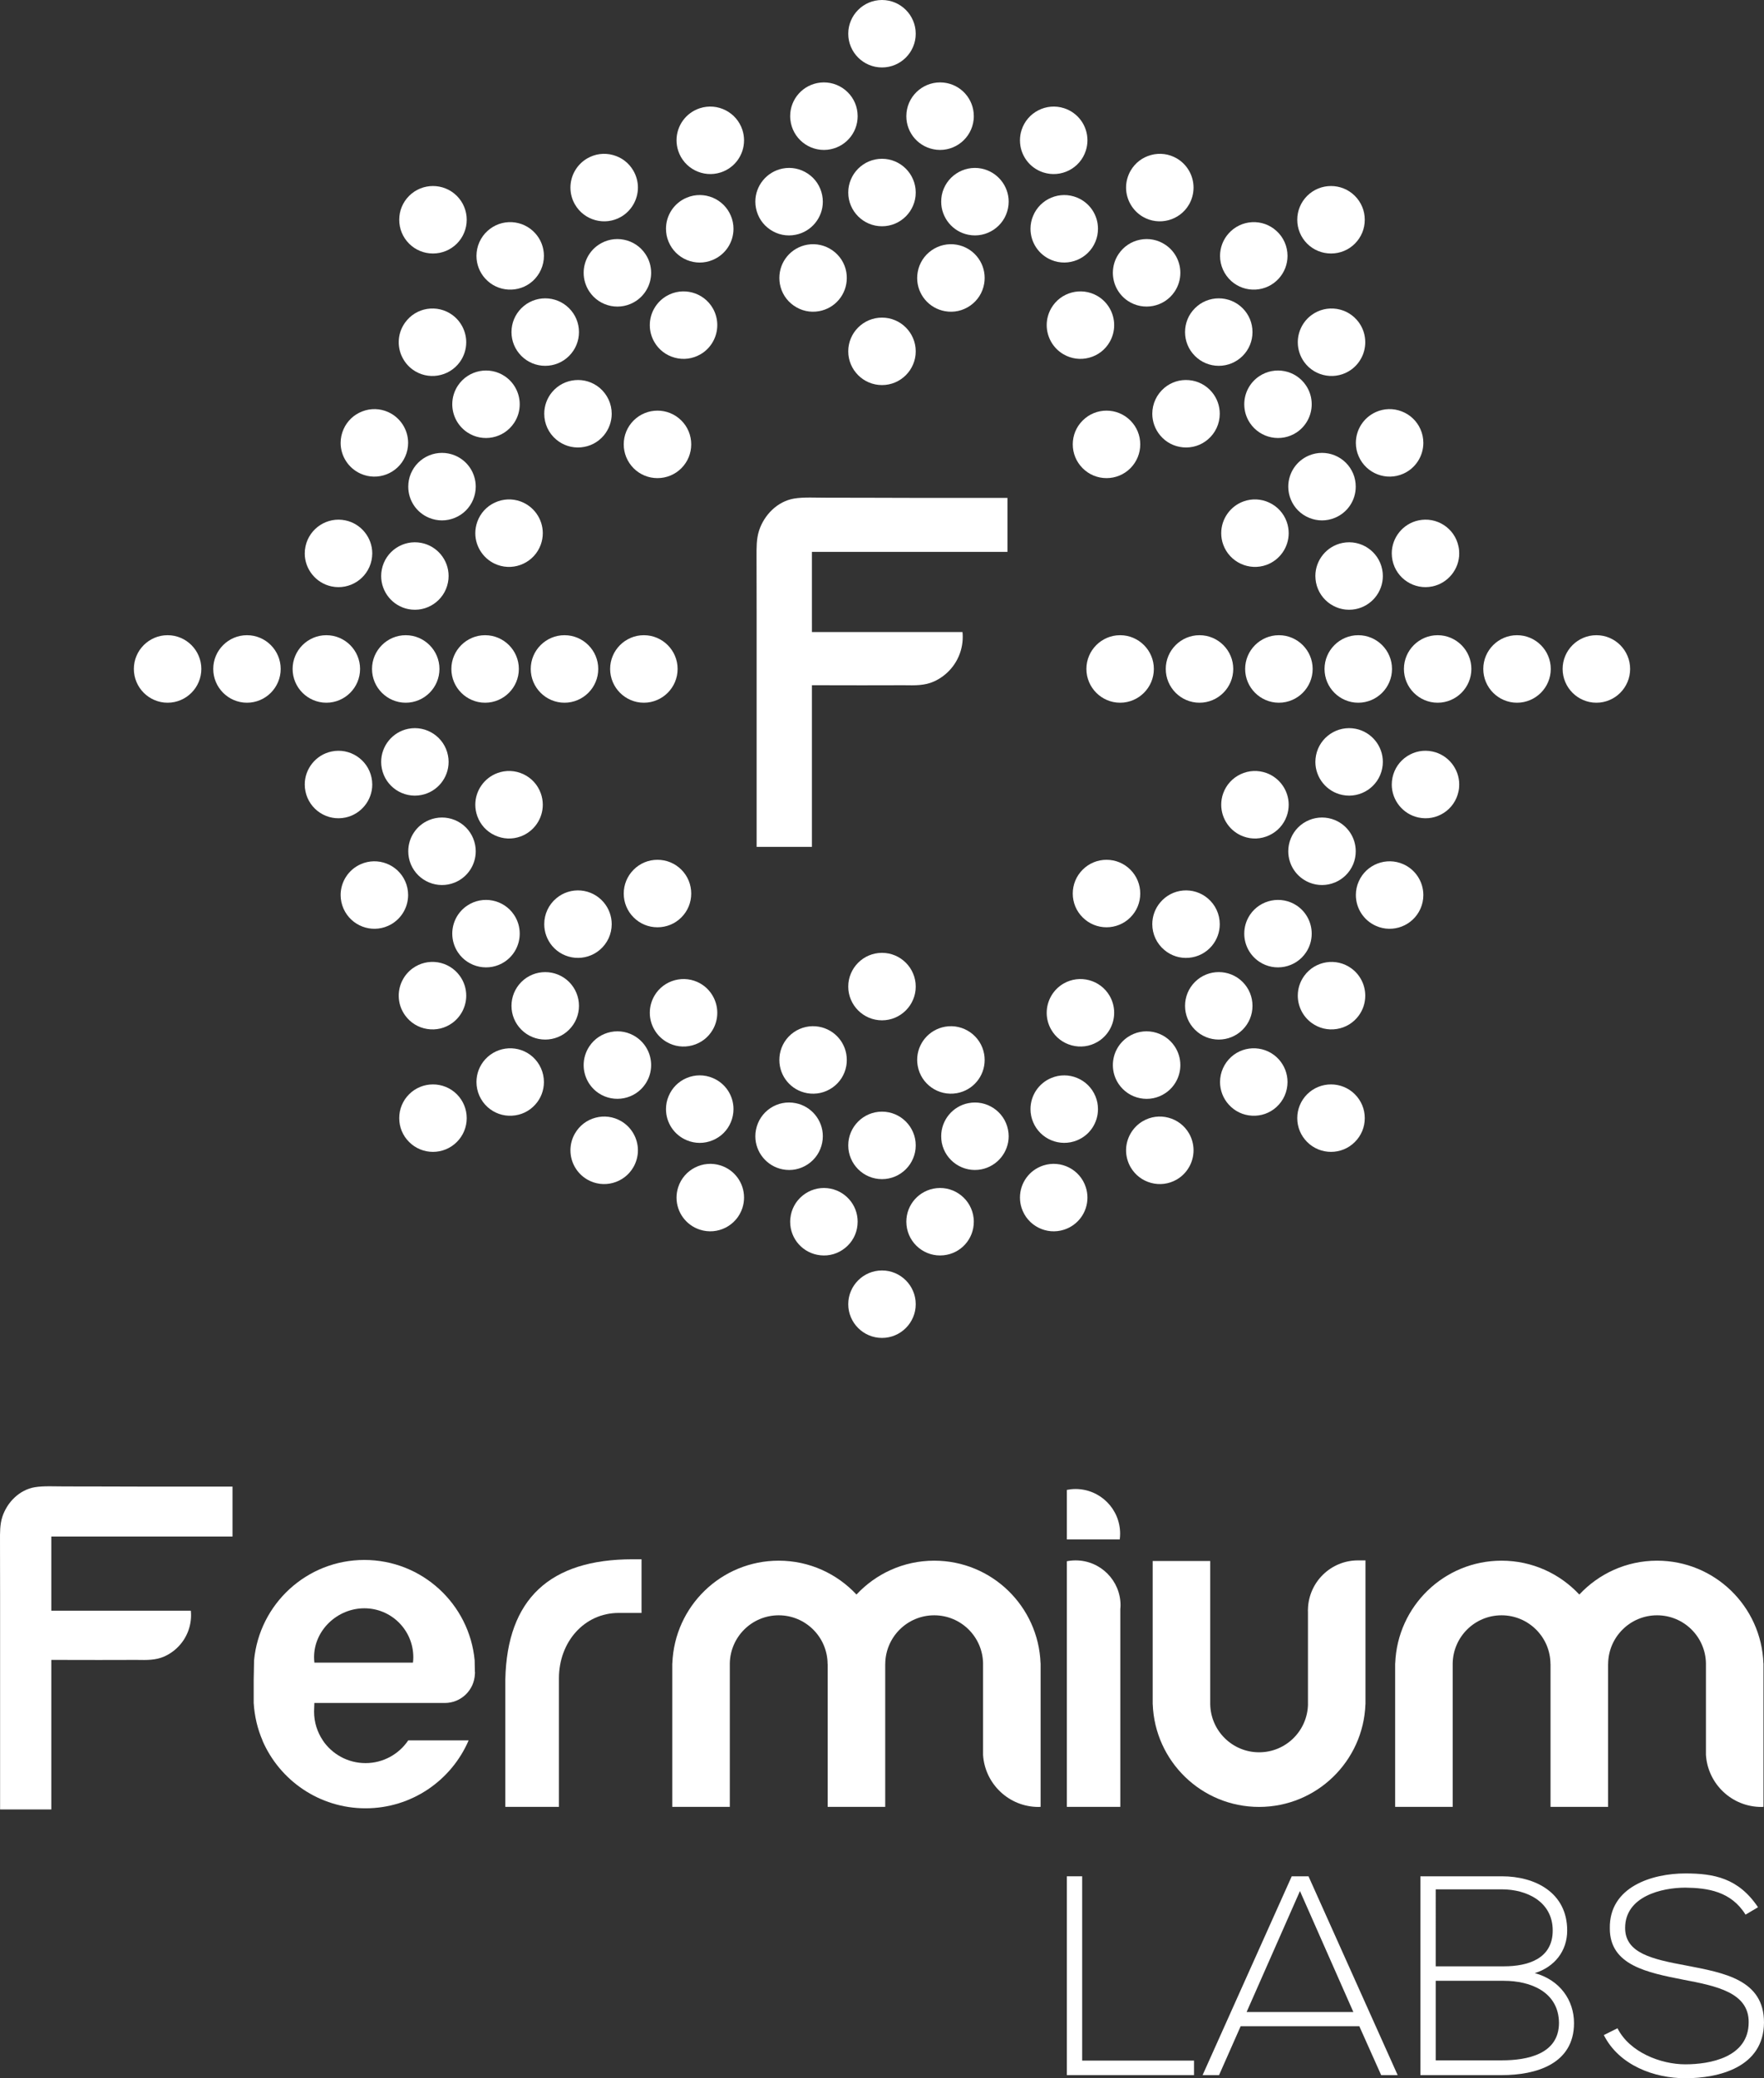 <?xml version="1.0" encoding="utf-8"?>
<!-- Generator: Adobe Illustrator 19.0.0, SVG Export Plug-In . SVG Version: 6.00 Build 0)  -->
<svg version="1.1" id="Livello_1" xmlns="http://www.w3.org/2000/svg" xmlns:xlink="http://www.w3.org/1999/xlink" x="0px" y="0px"
	 viewBox="0 0 8490.856 10000" style="enable-background:new 0 0 8490.856 10000;" xml:space="preserve">
<rect x="0" y="0" width="8490.856" height="10000" fill="#333333" stroke="none"/>
<style type="text/css">
	.st0{fill:#FFFFFF;}
</style>
<g id="XMLID_2052_">
	<g id="XMLID_2053_">
		<path id="XMLID_2054_" class="st0" d="M5553.961,3218.733c0-89.382-72.841-162.294-162.294-162.294
			c-89.515,0-162.365,72.912-162.365,162.294c0,89.648,72.85,162.561,162.365,162.561
			C5481.12,3381.293,5553.961,3308.381,5553.961,3218.733z"/>
		<path id="XMLID_2055_" class="st0" d="M3099.11,3381.293c89.648,0,162.499-72.912,162.499-162.561
			c0-89.382-72.85-162.294-162.499-162.294c-89.453,0-162.294,72.912-162.294,162.294
			C2936.815,3308.381,3009.656,3381.293,3099.11,3381.293z"/>
		<path id="XMLID_2056_" class="st0" d="M5936.102,3218.733c0-89.382-72.779-162.294-162.427-162.294
			c-89.515,0-162.365,72.912-162.365,162.294c0,89.648,72.85,162.561,162.365,162.561
			C5863.323,3381.293,5936.102,3308.381,5936.102,3218.733z"/>
		<path id="XMLID_2057_" class="st0" d="M5211.402,4414.377c63.181,63.314,166.254,63.314,229.498,0
			c30.685-30.614,47.554-71.349,47.554-114.811c0-43.337-16.87-84.206-47.554-114.953c-30.614-30.614-71.412-47.475-114.749-47.475
			c-43.266,0-84.197,16.86-114.749,47.475c-30.88,30.747-47.741,71.616-47.741,114.953
			C5163.662,4343.028,5180.522,4383.763,5211.402,4414.377z"/>
		<path id="XMLID_2058_" class="st0" d="M4245.451,4909.579c89.462,0,162.303-73.037,162.303-162.427
			c0-89.524-72.841-162.303-162.303-162.303c-89.64,0-162.427,72.779-162.427,162.303
			C4083.023,4836.542,4155.811,4909.579,4245.451,4909.579z"/>
		<path id="XMLID_2059_" class="st0" d="M3164.626,4461.86c43.461,0,84.339-16.736,114.953-47.483
			c30.747-30.614,47.546-71.349,47.546-114.811c0-43.337-16.799-84.206-47.546-114.953c-30.614-30.614-71.491-47.475-114.953-47.475
			c-43.257,0-84.135,16.86-114.553,47.475c-30.809,30.747-47.741,71.616-47.741,114.953c0,43.461,16.932,84.197,47.546,114.811
			C3080.491,4445.124,3121.369,4461.86,3164.626,4461.86z"/>
		<path id="XMLID_2060_" class="st0" d="M2879.601,3218.733c0-89.382-72.85-162.294-162.499-162.294
			c-89.453,0-162.427,72.912-162.427,162.294c0,89.648,72.974,162.561,162.427,162.561
			C2806.751,3381.293,2879.601,3308.381,2879.601,3218.733z"/>
		<path id="XMLID_2061_" class="st0" d="M3279.579,2023.355c-63.376-63.314-166.325-63.314-229.701,0
			c-30.614,30.614-47.546,71.349-47.546,114.811c0,43.337,16.932,84.073,47.546,114.953c30.614,30.614,71.491,47.475,114.749,47.475
			c43.461,0,84.339-16.861,114.953-47.475c30.747-30.88,47.546-71.616,47.546-114.953
			C3327.124,2094.704,3310.326,2053.969,3279.579,2023.355z"/>
		<path id="XMLID_2062_" class="st0" d="M4245.451,1528.286c-89.64,0-162.427,72.646-162.427,162.294
			c0,89.524,72.788,162.303,162.427,162.303c89.462,0,162.303-72.779,162.303-162.303
			C4407.753,1600.932,4334.913,1528.286,4245.451,1528.286z"/>
		<path id="XMLID_2063_" class="st0" d="M5326.151,2300.593c43.337,0,84.135-16.861,114.749-47.475
			c30.685-30.88,47.554-71.616,47.554-114.953c0-43.461-16.87-84.197-47.554-114.811c-63.243-63.314-166.316-63.314-229.498,0
			c-30.88,30.614-47.741,71.349-47.741,114.811c0,43.337,16.861,84.073,47.741,114.953
			C5241.954,2283.732,5282.885,2300.593,5326.151,2300.593z"/>
		<path id="XMLID_2064_" class="st0" d="M6155.814,3056.438c-89.453,0-162.374,72.912-162.374,162.294
			c0,89.648,72.921,162.561,162.374,162.561c89.64,0,162.49-72.912,162.49-162.561
			C6318.304,3129.351,6245.454,3056.438,6155.814,3056.438z"/>
		<path id="XMLID_2065_" class="st0" d="M5985.139,4024.912c40.807,14.792,84.854,12.848,124.098-5.585
			c39.244-18.29,69.209-50.848,84.001-91.593c6.481-17.775,9.793-36.58,9.793-55.519c0-67.984-42.947-129.221-106.767-152.572
			c-40.931-14.783-84.979-12.972-124.223,5.443c-39.377,18.432-69.218,50.866-84.01,91.593c-6.677,17.908-9.793,36.722-9.793,55.536
			C5878.239,3940.191,5921.186,4001.561,5985.139,4024.912z"/>
		<path id="XMLID_2066_" class="st0" d="M5723.074,4608.59c43.08-3.765,82.324-24.132,110.212-57.348
			c24.523-29.317,37.948-66.164,37.948-104.307c0-48.256-21.273-93.662-58.058-124.542c-33.02-27.755-75.31-41.126-118.38-37.495
			c-43.399,3.897-82.315,24.398-110.212,57.605c-24.647,29.06-38.143,66.164-38.143,104.307c0,48.256,21.149,93.404,58.058,124.285
			C5637.581,4599.117,5679.809,4612.479,5723.074,4608.59z"/>
		<path id="XMLID_2067_" class="st0" d="M5341.263,4792.034c-44.749-77.449-144.199-104.174-221.844-59.417
			c-50.085,28.936-81.214,83.034-81.214,140.763c0,28.412,7.529,56.566,21.797,81.089c21.664,37.619,56.753,64.344,98.66,75.629
			c41.837,11.161,85.626,5.585,123.184-16.212c50.085-28.936,81.151-82.9,81.151-140.763
			C5362.998,4844.844,5355.531,4816.814,5341.263,4792.034z"/>
		<path id="XMLID_2068_" class="st0" d="M4605.341,5260.12c77.849-13.745,134.211-80.947,134.211-159.702
			c0-9.34-0.772-19.072-2.459-28.412c-15.502-88.095-99.966-147.245-188.114-131.68c-77.653,13.877-134.282,80.823-134.282,159.702
			c0,9.474,0.906,18.938,2.593,28.412C4432.729,5216.659,4517.184,5275.693,4605.341,5260.12z"/>
		<path id="XMLID_2069_" class="st0" d="M3885.374,5260.12c42.751,7.529,85.822-2.069,121.434-26.858
			c35.613-24.771,59.354-62.133,66.812-104.822c1.758-9.474,2.335-18.938,2.335-28.412c0-78.879-56.309-145.824-134.016-159.702
			c-42.751-7.529-85.822,2.078-121.372,26.725c-35.613,25.038-59.221,62.275-66.875,104.955c-1.492,9.34-2.335,19.072-2.335,28.412
			C3751.358,5179.173,3807.596,5246.375,3885.374,5260.12z"/>
		<path id="XMLID_2070_" class="st0" d="M3332.309,5030.099c41.907-11.285,76.996-38.01,98.598-75.629
			c14.277-24.523,21.673-52.677,21.673-81.089c0-57.729-31.013-111.827-81.089-140.763
			c-77.645-44.758-177.281-18.033-221.977,59.417c-14.144,24.78-21.788,52.811-21.788,81.089
			c0,57.863,31.262,111.828,81.338,140.763C3246.559,5035.684,3290.34,5041.259,3332.309,5030.099z"/>
		<path id="XMLID_2071_" class="st0" d="M2886.42,4571.096c36.705-30.88,57.987-76.029,57.987-124.285
			c0-38.143-13.629-75.247-38.019-104.307c-27.959-33.207-67.008-53.708-110.274-57.605c-43.328-3.632-85.298,9.74-118.442,37.495
			c-37.042,31.138-57.996,76.286-57.996,124.542c0,38.143,13.434,74.99,37.877,104.307
			C2715.096,4619.875,2817.716,4628.701,2886.42,4571.096z"/>
		<path id="XMLID_2072_" class="st0" d="M2612.671,3872.216c0-18.814-3.303-37.628-9.865-55.536
			c-14.721-40.727-44.491-73.161-83.735-91.593c-39.448-18.414-83.682-20.226-124.355-5.443
			c-63.962,23.351-106.909,84.588-106.909,152.572c0,18.938,3.445,37.743,9.864,55.519c14.854,40.744,44.5,73.303,84.002,91.593
			c39.244,18.432,83.362,20.377,124.027,5.585C2569.796,4001.561,2612.671,3940.191,2612.671,3872.216z"/>
		<path id="XMLID_2073_" class="st0" d="M2334.971,3056.438c-89.32,0-162.356,72.912-162.356,162.294
			c0,89.648,73.036,162.561,162.356,162.561c89.648,0,162.427-72.912,162.427-162.561
			C2497.398,3129.351,2424.62,3056.438,2334.971,3056.438z"/>
		<path id="XMLID_2074_" class="st0" d="M2602.807,2621.044c6.562-17.9,9.865-36.714,9.865-55.528
			c0-67.976-42.875-129.345-106.971-152.696c-40.665-14.792-84.783-12.714-124.027,5.585c-39.501,18.29-69.147,50.848-84.002,91.593
			c-6.419,17.899-9.864,36.58-9.864,55.519c0,67.851,42.947,129.221,106.971,152.572
			C2478.984,2748.702,2572.264,2704.983,2602.807,2621.044z"/>
		<path id="XMLID_2075_" class="st0" d="M2906.388,2095.228c24.39-29.326,38.019-66.164,38.019-104.307
			c0-48.132-21.282-93.404-57.987-124.551c-68.704-57.472-171.324-48.513-228.867,20.119
			c-24.443,29.06-37.877,66.155-37.877,104.307c0,48.256,20.954,93.662,57.996,124.409c33.144,27.888,75.114,41.135,118.442,37.362
			C2839.38,2148.678,2878.429,2128.567,2906.388,2095.228z"/>
		<path id="XMLID_2076_" class="st0" d="M3149.514,1645.565c21.797,37.619,56.886,64.477,98.793,75.638
			c41.908,11.285,85.493,5.443,123.184-16.221c50.076-28.803,81.089-82.767,81.089-140.763c0-28.279-7.396-56.433-21.673-81.08
			c-44.758-77.449-144.395-104.05-221.844-59.292c-50.076,28.936-81.338,82.776-81.338,140.763
			C3127.726,1592.763,3135.37,1620.918,3149.514,1645.565z"/>
		<path id="XMLID_2077_" class="st0" d="M4006.808,1204.594c-35.613-24.914-78.683-34.512-121.239-27.116
			c-77.973,13.877-134.211,81.08-134.211,159.835c0,9.474,0.844,19.072,2.335,28.288c7.653,42.804,31.262,80.042,66.875,104.822
			c35.55,24.905,78.621,34.636,121.372,26.982c77.707-13.62,134.016-80.823,134.016-159.702c0-9.474-0.577-18.938-2.335-28.412
			C4066.163,1266.479,4042.421,1229.499,4006.808,1204.594z"/>
		<path id="XMLID_2078_" class="st0" d="M4605.341,1177.479c-42.618-7.396-85.822,2.202-121.372,27.116
			c-35.417,24.905-59.221,61.885-66.679,104.698c-1.687,9.474-2.593,18.938-2.593,28.412c0,78.879,56.628,146.082,134.282,159.702
			c42.742,7.653,85.751-2.078,121.425-26.982c35.417-24.781,59.159-62.018,66.688-104.822c1.687-9.216,2.459-18.814,2.459-28.288
			C4739.552,1258.559,4683.189,1191.356,4605.341,1177.479z"/>
		<path id="XMLID_2079_" class="st0" d="M5060.002,1483.138c-14.268,24.905-21.797,52.802-21.797,81.08
			c0,57.996,31.129,111.961,81.214,140.763c37.557,21.664,81.276,27.506,123.121,16.221c42.032-11.161,77.059-38.019,98.723-75.638
			c14.268-24.647,21.735-52.802,21.735-80.956c0-57.987-31.066-111.828-81.151-140.763
			C5204.202,1379.088,5104.751,1405.688,5060.002,1483.138z"/>
		<path id="XMLID_2080_" class="st0" d="M5694.796,2152.567c43.07,3.773,85.36-9.474,118.38-37.362
			c36.785-30.747,58.058-76.153,58.058-124.409c0-38.152-13.425-75.247-37.948-104.307c-27.888-33.215-67.132-53.716-110.212-57.348
			c-43.266-3.889-85.493,9.474-118.575,37.229c-36.909,31.147-58.058,76.419-58.058,124.551c0,38.143,13.62,74.981,38.143,104.307
			C5612.481,2128.567,5651.396,2148.678,5694.796,2152.567z"/>
		<path id="XMLID_2081_" class="st0" d="M5878.239,2565.516c0,18.814,3.117,37.628,9.793,55.528
			c30.623,83.939,124.098,127.658,208.233,97.044c63.82-23.351,106.767-84.721,106.767-152.572c0-18.938-3.312-37.619-9.793-55.519
			c-14.792-40.745-44.758-73.303-84.001-91.593c-39.244-18.299-83.292-20.377-124.098-5.585
			C5921.186,2436.171,5878.239,2497.541,5878.239,2565.516z"/>
		<path id="XMLID_2082_" class="st0" d="M6537.822,3056.438c-89.453,0-162.303,72.912-162.303,162.294
			c0,89.648,72.85,162.561,162.303,162.561c89.64,0,162.48-72.912,162.48-162.561
			C6700.302,3129.351,6627.461,3056.438,6537.822,3056.438z"/>
		<path id="XMLID_2083_" class="st0" d="M6653.014,3697.713c2.211-10.503,3.188-21.14,3.188-31.777
			c0-77.192-54.879-144.013-130.712-159.187c-87.829-17.385-173.455,39.821-190.902,127.658
			c-1.944,10.379-3.187,21.273-3.187,31.661c0,77.192,55.075,144.253,130.783,159.187
			C6549.95,3842.765,6635.771,3785.55,6653.014,3697.713z"/>
		<path id="XMLID_2084_" class="st0" d="M6513.556,4158.279c8.177-19.853,12.19-40.869,12.19-62.142
			c0-65.783-39.377-124.808-100.223-150.104c-40.016-16.479-84.259-16.479-124.213,0c-40.087,16.603-71.358,47.874-87.961,87.961
			c-8.302,19.977-12.333,40.736-12.333,62.009c0,66.04,39.448,124.941,100.294,150.237
			C6384.016,4280.495,6479.044,4241.047,6513.556,4158.279z"/>
		<path id="XMLID_2085_" class="st0" d="M6061.363,4627.538c74.537,49.685,175.47,29.575,225.155-44.891
			c17.909-26.858,27.24-57.862,27.24-90.163c0-54.365-26.92-104.964-71.936-135.054c-74.537-49.694-175.461-29.584-225.413,44.757
			c-17.775,26.716-27.249,57.987-27.249,90.297C5989.161,4546.972,6016.276,4597.306,6061.363,4627.538z"/>
		<path id="XMLID_2086_" class="st0" d="M6028.733,4839.908c0-43.328-16.799-84.197-47.421-114.944
			c-63.376-63.305-166.512-63.305-229.63,0c-30.747,30.747-47.545,71.616-47.545,114.944c0,43.204,16.798,84.073,47.545,114.687
			c63.119,63.447,166.254,63.447,229.63,0C6011.935,4923.98,6028.733,4883.112,6028.733,4839.908z"/>
		<path id="XMLID_2087_" class="st0" d="M5609.293,5259.996c45.282-30.232,72.202-80.823,72.202-135.054
			c0-32.176-9.464-63.314-27.435-90.296c-24.132-35.941-60.846-60.464-103.269-69.023c-42.618-8.426-85.822,0.133-121.958,24.266
			c-45.21,30.223-72.131,80.69-72.131,135.179c0,32.176,9.474,63.314,27.311,90.163c24.266,35.941,60.846,60.588,103.331,69.023
			C5529.962,5292.812,5573.237,5284.119,5609.293,5259.996z"/>
		<path id="XMLID_2088_" class="st0" d="M5060.65,5186.826c-60.979,25.295-100.418,84.063-100.418,149.97
			c0,21.531,4.155,42.29,12.457,62.275c34.316,82.644,129.408,122.074,212.246,87.695c60.846-25.171,100.09-84.063,100.09-150.095
			c0-21.282-4.155-42.041-12.324-61.894C5238.447,5192.011,5143.356,5152.572,5060.65,5186.826z"/>
		<path id="XMLID_2089_" class="st0" d="M4661.063,5308.127c-75.824,14.916-130.704,81.862-130.704,158.929
			c0,10.628,0.968,21.398,2.912,31.91c17.518,87.829,103.34,145.043,191.106,127.525c75.691-15.174,130.766-81.986,130.766-159.054
			c0-10.77-1.163-21.406-3.241-31.786C4834.519,5347.824,4748.768,5290.609,4661.063,5308.127z"/>
		<path id="XMLID_2090_" class="st0" d="M4245.451,5673.718c89.462,0,162.303-72.779,162.303-162.428
			c0-89.515-72.841-162.303-162.303-162.303c-89.64,0-162.427,72.788-162.427,162.303
			C4083.023,5600.938,4155.811,5673.718,4245.451,5673.718z"/>
		<path id="XMLID_2091_" class="st0" d="M3957.38,5498.966c2.202-10.512,3.241-21.282,3.241-31.91
			c0-77.067-54.942-144.013-130.775-158.929c-42.547-8.559-85.822,0-121.887,23.999c-36.056,24.132-60.517,60.979-69.014,103.526
			c-2.202,10.379-3.178,21.016-3.178,31.786c0,77.067,54.942,143.88,130.775,159.054c42.547,8.559,85.813-0.125,121.878-24.257
			C3924.494,5578.103,3948.946,5541.389,3957.38,5498.966z"/>
		<path id="XMLID_2092_" class="st0" d="M3306.037,5486.767c40.025,16.736,84.268,16.736,124.16,0
			c40.283-16.47,71.42-47.607,87.961-87.695c8.168-19.986,12.386-40.744,12.386-62.275c0-65.907-39.244-124.675-100.347-149.97
			c-40.025-16.612-84.135-16.612-124.346,0c-39.901,16.603-71.03,47.741-87.704,87.953c-8.302,19.853-12.457,40.611-12.457,62.018
			C3205.69,5402.704,3245.129,5461.596,3306.037,5486.767z"/>
		<path id="XMLID_2093_" class="st0" d="M3062.005,4989.887c-36.065-24.132-79.331-32.691-121.878-24.266
			c-42.556,8.559-79.34,33.082-103.268,69.023c-17.971,26.982-27.444,58.12-27.444,90.296c0,54.231,26.92,104.822,72.007,135.054
			c74.661,49.686,175.781,29.575,225.342-44.767c17.97-26.849,27.444-57.987,27.444-90.163
			C3134.207,5070.577,3107.154,5020.11,3062.005,4989.887z"/>
		<path id="XMLID_2094_" class="st0" d="M2739.228,4724.964c-63.314-63.181-166.325-63.181-229.701,0
			c-30.543,30.747-47.546,71.616-47.546,114.944c0,43.204,17.003,84.073,47.546,114.687c63.376,63.447,166.387,63.447,229.701,0
			c30.623-30.614,47.608-71.482,47.608-114.687C2786.836,4796.58,2769.851,4755.711,2739.228,4724.964z"/>
		<path id="XMLID_2095_" class="st0" d="M2429.618,4627.538c45.015-30.232,71.998-80.565,71.998-135.188
			c0-32.176-9.34-63.447-27.302-90.164c-49.694-74.475-150.823-94.452-225.165-44.757c-45.21,30.09-72.193,80.689-72.193,135.054
			c0,32.301,9.527,63.305,27.302,90.163C2254.148,4657.113,2355.082,4677.223,2429.618,4627.538z"/>
		<path id="XMLID_2096_" class="st0" d="M2189.6,4246.241c60.846-25.295,100.294-84.197,100.294-150.237
			c0-21.273-4.155-42.156-12.333-62.009c-16.603-40.087-47.874-71.358-87.961-87.961c-40.087-16.479-84.135-16.479-124.284,0
			c-60.97,25.295-100.223,84.321-100.223,150.104c0,21.273,4.155,42.289,12.262,62.142
			C2011.803,4241.047,2106.77,4280.495,2189.6,4246.241z"/>
		<path id="XMLID_2097_" class="st0" d="M2028.602,3825.256c75.895-14.934,130.713-81.995,130.713-159.187
			c0-10.388-0.977-21.282-3.188-31.661c-17.375-87.837-102.94-145.043-190.901-127.658
			c-75.638,15.174-130.517,81.995-130.517,159.187c0,10.637,0.977,21.273,3.179,31.777
			C1855.147,3785.55,1940.774,3842.765,2028.602,3825.256z"/>
		<path id="XMLID_2098_" class="st0" d="M1952.964,3381.293c89.453,0,162.303-72.912,162.303-162.561
			c0-89.382-72.85-162.294-162.303-162.294s-162.294,72.912-162.294,162.294C1790.67,3308.381,1863.511,3381.293,1952.964,3381.293z
			"/>
		<path id="XMLID_2099_" class="st0" d="M1837.887,2740.019c-2.202,10.37-3.179,21.14-3.179,31.644
			c0,77.192,54.879,144.137,130.517,159.187c87.961,17.518,173.526-39.688,190.901-127.525c2.211-10.379,3.188-21.273,3.188-31.919
			c0-76.934-54.817-144.004-130.713-158.929C1940.774,2594.967,1855.147,2652.181,1837.887,2740.019z"/>
		<path id="XMLID_2100_" class="st0" d="M2065.315,2191.491c-40.025,16.612-71.287,47.998-87.961,87.961
			c-8.106,19.853-12.262,40.736-12.262,62.142c0,65.907,39.253,124.808,100.223,149.97c40.15,16.612,84.197,16.612,124.284,0
			c40.087-16.47,71.358-47.741,87.961-87.828c8.177-19.853,12.333-40.736,12.333-62.142c0-65.907-39.448-124.808-100.294-150.104
			C2149.512,2175.012,2105.465,2175.012,2065.315,2191.491z"/>
		<path id="XMLID_2101_" class="st0" d="M2429.618,1810.194c-74.537-49.818-175.47-29.699-225.36,44.891
			c-17.775,26.725-27.302,57.863-27.302,89.906c0,54.489,26.982,104.955,72.193,135.312c74.342,49.694,175.47,29.584,225.165-45.015
			c17.962-26.725,27.302-57.863,27.302-89.906C2501.616,1891.026,2474.634,1840.293,2429.618,1810.194z"/>
		<path id="XMLID_2102_" class="st0" d="M2461.981,1597.948c0,43.204,17.003,84.073,47.546,114.695
			c30.623,30.614,71.554,47.608,114.758,47.608c43.586,0,84.392-16.994,114.944-47.608c30.623-30.623,47.608-71.491,47.608-114.695
			c0-43.586-16.985-84.197-47.608-114.811c-63.314-63.447-166.325-63.447-229.701,0
			C2478.984,1513.751,2461.981,1554.363,2461.981,1597.948z"/>
		<path id="XMLID_2103_" class="st0" d="M2881.421,1177.736c-45.086,30.108-72.007,80.823-72.007,135.187
			c0,32.043,9.474,63.181,27.444,90.163c24.123,35.941,60.713,60.464,103.268,69.023c42.547,8.426,85.813-0.391,121.878-24.266
			c45.148-30.223,72.202-80.823,72.202-135.179c0-32.177-9.474-63.447-27.444-90.039c-23.928-36.065-60.846-60.713-103.26-69.148
			C2960.886,1144.92,2917.682,1153.613,2881.421,1177.736z"/>
		<path id="XMLID_2104_" class="st0" d="M3305.851,1250.906c40.212,16.612,84.454,16.612,124.346,0
			c61.103-25.296,100.347-84.197,100.347-150.104c0-21.398-4.218-42.156-12.386-62.009
			c-34.183-82.776-129.541-122.207-212.308-87.828c-60.722,25.162-100.161,84.064-100.161,149.837
			c0,21.407,4.155,42.298,12.386,62.151C3234.821,1203.165,3265.95,1234.169,3305.851,1250.906z"/>
		<path id="XMLID_2105_" class="st0" d="M3707.959,1105.348c36.065,24.257,79.34,32.816,121.887,24.257
			c75.833-14.916,130.775-81.995,130.775-158.929c0-10.628-1.039-21.398-3.241-31.91c-8.435-42.547-32.887-79.394-68.961-103.268
			c-36.065-24.132-79.332-32.825-121.878-24.39c-75.833,15.307-130.775,81.995-130.775,159.187c0,10.637,0.977,21.273,3.178,31.786
			C3647.442,1044.626,3671.903,1081.473,3707.959,1105.348z"/>
		<path id="XMLID_2106_" class="st0" d="M4245.451,764.014c-89.64,0-162.427,72.779-162.427,162.427
			c0,89.515,72.788,162.303,162.427,162.303c89.462,0,162.303-72.788,162.303-162.303
			C4407.753,836.793,4334.913,764.014,4245.451,764.014z"/>
		<path id="XMLID_2107_" class="st0" d="M4533.272,938.765c-1.944,10.512-2.912,21.282-2.912,31.91
			c0,76.934,54.879,144.013,130.704,158.929c87.704,17.518,173.455-39.697,190.839-127.525c2.078-10.512,3.241-21.149,3.241-31.786
			c0-77.192-55.075-143.88-130.766-159.187C4636.612,793.722,4550.79,850.937,4533.272,938.765z"/>
		<path id="XMLID_2108_" class="st0" d="M5184.935,950.965c-82.838-34.378-177.93,5.052-212.246,87.828
			c-8.301,19.853-12.457,40.611-12.457,62.009c0,65.907,39.439,124.808,100.418,150.104c82.51,34.254,177.797-5.185,212.051-87.953
			c8.168-19.853,12.324-40.745,12.324-62.151C5285.025,1035.028,5245.781,976.127,5184.935,950.965z"/>
		<path id="XMLID_2109_" class="st0" d="M5428.833,1447.845c74.537,49.694,175.47,29.584,225.227-44.758
			c17.971-26.982,27.435-58.12,27.435-90.163c0-54.364-26.92-105.08-72.202-135.187c-36.057-24.124-79.331-32.816-121.949-24.257
			c-42.618,8.435-79.065,33.082-103.331,69.148c-17.837,26.592-27.311,57.863-27.311,90.039
			C5356.703,1367.022,5383.623,1417.621,5428.833,1447.845z"/>
		<path id="XMLID_2110_" class="st0" d="M5751.682,1712.644c30.614,30.614,71.358,47.608,114.749,47.608
			c43.408,0,84.206-16.994,114.882-47.608c30.623-30.623,47.421-71.491,47.421-114.695c0-43.586-16.799-84.197-47.421-114.811
			c-63.376-63.447-166.512-63.447-229.63,0c-30.747,30.614-47.545,71.225-47.545,114.811
			C5704.136,1641.152,5720.935,1682.021,5751.682,1712.644z"/>
		<path id="XMLID_2111_" class="st0" d="M6061.363,1810.194c-45.086,30.099-72.202,80.566-72.202,135.187
			c0,32.043,9.474,63.447,27.249,89.906c49.952,74.599,150.876,94.709,225.413,45.015c45.015-30.356,71.936-80.823,71.936-135.312
			c0-32.043-9.332-63.181-27.24-89.906C6236.833,1780.495,6135.899,1760.376,6061.363,1810.194z"/>
		<path id="XMLID_2112_" class="st0" d="M6425.523,2191.491c-40.016-16.479-84.259-16.479-124.213,0
			c-60.846,25.295-100.294,84.197-100.294,150.104c0,21.406,4.031,42.289,12.333,62.142c16.603,40.087,47.874,71.358,87.961,87.828
			c39.955,16.612,84.197,16.612,124.213,0c60.846-25.162,100.223-84.064,100.223-149.97c0-21.407-4.013-42.289-12.19-62.142
			C6496.882,2239.489,6465.611,2208.103,6425.523,2191.491z"/>
		<path id="XMLID_2113_" class="st0" d="M6331.4,2771.405c0,10.646,1.243,21.54,3.187,31.919
			c17.447,87.837,103.073,145.043,190.902,127.525c75.833-15.049,130.712-81.995,130.712-159.187
			c0-10.504-0.977-21.273-3.188-31.644c-17.243-87.837-103.064-145.052-190.831-127.543
			C6386.475,2627.401,6331.4,2694.471,6331.4,2771.405z"/>
		<path id="XMLID_2114_" class="st0" d="M6920.015,3056.438c-89.515,0-162.365,72.912-162.365,162.294
			c0,89.648,72.85,162.561,162.365,162.561c89.453,0,162.294-72.912,162.294-162.561
			C7082.31,3129.351,7009.468,3056.438,6920.015,3056.438z"/>
		<path id="XMLID_2115_" class="st0" d="M6895.172,3616.118c-42.36-9.083-85.822-1.039-122.083,22.579
			c-36.394,23.6-61.298,60.065-70.381,102.478c-2.273,11.161-3.569,22.579-3.569,33.864c0,76.162,54.036,142.841,128.706,158.672
			c42.414,8.95,85.813,1.039,122.269-22.579c36.198-23.609,61.174-60.065,70.124-102.487c2.521-11.161,3.631-22.446,3.631-33.864
			C7023.87,3698.761,6969.833,3631.806,6895.172,3616.118z"/>
		<path id="XMLID_2116_" class="st0" d="M6754.862,4158.413c-81.862-36.456-177.992,0.515-214.385,82.119
			c-9.536,21.149-14.144,43.204-14.144,66.031c0,64.22,37.752,122.34,96.458,148.417c81.667,36.589,177.938-0.382,214.324-82.252
			c9.34-20.883,14.01-43.195,14.01-66.031C6851.125,4242.734,6813.373,4184.356,6754.862,4158.413z"/>
		<path id="XMLID_2117_" class="st0" d="M6504.535,4659.448c-72.45-52.544-174.103-36.456-226.709,36.065
			c-20.244,27.888-31.005,60.846-31.005,95.357c0,51.896,24.905,100.933,66.937,131.423c35.16,25.553,78.035,35.799,120.786,28.927
			c42.946-6.739,80.503-29.841,106.127-64.992c20.11-27.897,30.88-60.722,30.88-95.233
			C6571.552,4739.107,6546.638,4689.937,6504.535,4659.448z"/>
		<path id="XMLID_2118_" class="st0" d="M5926.309,5085.626c-34.059,30.88-53.779,74.856-53.779,120.786
			c0,40.345,14.987,78.878,41.908,108.587c28.998,32.301,68.766,51.248,112.094,53.45c43.328,2.468,85.041-12.324,117.084-41.25
			c34.316-30.747,53.778-74.865,53.778-120.786c0-40.212-14.916-78.746-41.774-108.72
			C6095.741,5031.271,5992.801,5025.819,5926.309,5085.626z"/>
		<path id="XMLID_2119_" class="st0" d="M5624.609,5378.18c-41.899-11.285-85.626-5.451-123.121,16.222
			c-50.014,28.927-81.276,83.025-81.276,140.888c0,28.154,7.653,56.309,21.797,80.956c44.882,77.582,144.323,104.307,221.844,59.55
			c50.076-28.927,81.151-82.901,81.151-140.764c0-28.412-7.529-56.433-21.602-81.081
			C5701.605,5416.323,5666.57,5389.341,5624.609,5378.18z"/>
		<path id="XMLID_2120_" class="st0" d="M5021.789,5608.077c-67.203,21.789-112.28,83.806-112.28,154.383
			c0,17.118,2.654,33.863,7.973,50.209c27.64,85.103,119.428,131.938,204.53,104.174c67.203-21.797,112.29-83.682,112.29-154.25
			c0-17.127-2.664-33.997-7.982-50.218C5198.75,5627.14,5106.962,5580.438,5021.789,5608.077z"/>
		<path id="XMLID_2121_" class="st0" d="M4508.101,5717.179c-83.025,8.826-145.558,78.23-145.558,161.397
			c0,5.7,0.32,11.409,0.906,16.985c9.412,89.133,89.515,154.001,178.587,144.528c82.962-8.559,145.3-77.964,145.3-161.255
			c0-5.718-0.195-11.294-0.844-17.127C4677.019,5772.707,4597.039,5707.838,4508.101,5717.179z"/>
		<path id="XMLID_2122_" class="st0" d="M4127.328,5895.562c0.524-5.576,0.915-11.285,0.915-16.985
			c0-83.167-62.595-152.572-145.434-161.397c-43.009-4.537-85.431,8.178-119.161,35.417c-33.668,27.24-54.817,66.04-59.221,109.11
			c-0.657,5.833-1.048,11.409-1.048,17.127c0,83.291,62.595,152.696,145.567,161.255c43.071,4.67,85.298-7.911,119.028-35.284
			C4101.775,5977.556,4122.924,5938.898,4127.328,5895.562z"/>
		<path id="XMLID_2123_" class="st0" d="M3469.122,5608.077c-85.174-27.64-176.9,19.062-204.655,104.298
			c-5.194,16.222-8.044,33.091-8.044,50.218c0,70.568,45.273,132.453,112.28,154.25c85.307,27.764,176.962-19.072,204.717-104.174
			c5.203-16.346,7.982-33.091,7.982-50.076C3581.402,5691.883,3536.316,5629.866,3469.122,5608.077z"/>
		<path id="XMLID_2124_" class="st0" d="M2989.36,5394.402c-37.566-21.673-81.347-27.506-123.184-16.222
			c-41.979,11.161-76.934,38.143-98.669,75.771c-14.33,24.647-21.788,52.669-21.788,81.081c0,57.863,31.067,111.836,81.338,140.764
			c77.449,44.757,176.9,18.032,221.657-59.55c14.268-24.647,21.859-52.802,21.859-80.956
			C3070.573,5477.169,3039.374,5423.329,2989.36,5394.402z"/>
		<path id="XMLID_2125_" class="st0" d="M2335.104,5097.826c-26.92,29.841-41.712,68.375-41.712,108.587
			c0,45.921,19.586,90.039,53.708,120.786c32.301,28.927,73.818,43.719,117.217,41.25c43.266-2.202,83.158-21.149,112.094-53.45
			c26.982-29.708,41.712-68.242,41.712-108.587c0-45.93-19.586-89.906-53.645-120.786
			C2497.985,5025.819,2395.169,5031.271,2335.104,5097.826z"/>
		<path id="XMLID_2126_" class="st0" d="M2056.232,4951.22c42.875,6.872,85.822-3.374,121.044-28.927
			c41.774-30.49,66.884-79.527,66.884-131.423c0-34.512-10.77-67.47-31.076-95.357c-25.491-35.16-63.181-58.12-105.932-65.125
			c-43-6.624-85.813,3.631-120.911,29.06c-41.908,30.489-67.008,79.66-67.008,131.547c0,34.512,10.77,67.336,31.076,95.233
			C1975.924,4921.379,2013.295,4944.481,2056.232,4951.22z"/>
		<path id="XMLID_2127_" class="st0" d="M1950.434,4240.532c-36.385-81.604-132.524-118.575-214.315-82.119
			c-58.582,25.943-96.53,84.321-96.53,148.283c0,22.836,4.866,45.148,14.144,66.031c36.651,81.871,132.586,118.842,214.386,82.252
			c58.573-26.077,96.334-84.197,96.334-148.417C1964.453,4283.736,1959.712,4261.681,1950.434,4240.532z"/>
		<path id="XMLID_2128_" class="st0" d="M1791.833,3775.038c0-11.285-1.358-22.703-3.631-33.864
			c-18.681-87.562-105.151-143.738-192.651-125.057c-74.67,15.689-128.697,82.643-128.697,158.663
			c0,11.418,1.287,22.703,3.631,33.864c8.95,42.422,34.112,78.878,70.373,102.487c36.394,23.617,79.793,31.528,122.216,22.579
			C1737.602,3917.879,1791.833,3851.2,1791.833,3775.038z"/>
		<path id="XMLID_2129_" class="st0" d="M1733.189,3218.733c0-89.382-72.779-162.294-162.232-162.294
			c-89.649,0-162.49,72.912-162.49,162.294c0,89.648,72.841,162.561,162.49,162.561
			C1660.41,3381.293,1733.189,3308.381,1733.189,3218.733z"/>
		<path id="XMLID_2130_" class="st0" d="M1595.551,2821.614c87.695,18.681,173.97-37.495,192.651-125.057
			c2.273-11.16,3.631-22.445,3.631-33.863c0-76.286-54.231-142.965-128.759-158.672c-87.509-18.681-173.907,37.362-192.588,125.066
			c-2.344,11.161-3.631,22.446-3.631,33.864C1466.854,2738.971,1520.881,2805.792,1595.551,2821.614z"/>
		<path id="XMLID_2131_" class="st0" d="M1736.119,2279.319c81.791,36.589,177.93-0.515,214.315-82.377
			c9.278-20.759,14.02-43.08,14.02-65.782c0-64.211-37.761-122.331-96.334-148.541c-39.564-17.642-83.806-18.814-124.222-3.116
			c-40.407,15.44-72.521,45.797-90.163,85.502c-9.278,20.883-14.144,43.195-14.144,66.031
			C1639.589,2194.998,1677.537,2253.242,1736.119,2279.319z"/>
		<path id="XMLID_2132_" class="st0" d="M1986.242,1778.284c72.459,52.544,174.041,36.323,226.842-35.941
			c20.306-28.012,31.076-61.103,31.076-95.482c0-51.763-25.109-100.933-66.884-131.423c-35.222-25.553-78.168-35.675-121.044-29.06
			c-42.742,6.748-80.308,29.974-105.799,64.992c-20.43,28.03-31.2,60.846-31.2,95.366
			C1919.234,1698.5,1944.334,1747.661,1986.242,1778.284z"/>
		<path id="XMLID_2133_" class="st0" d="M2564.477,1352.096c34.059-30.871,53.645-74.981,53.645-120.777
			c0-40.345-14.73-78.879-41.712-108.711c-28.936-32.177-68.828-51.124-112.094-53.592c-43.399-2.202-84.916,12.59-117.217,41.65
			c-34.121,30.614-53.708,74.732-53.708,120.653c0,40.212,14.792,78.745,41.712,108.587
			C2394.974,1406.585,2497.985,1411.912,2564.477,1352.096z"/>
		<path id="XMLID_2134_" class="st0" d="M2989.36,1043.33c50.014-29.06,81.214-83.025,81.214-140.888
			c0-28.154-7.591-56.309-21.859-80.956c-21.602-37.628-56.7-64.486-98.607-75.638c-41.774-11.285-85.493-5.576-123.05,16.088
			c-50.271,28.927-81.338,82.901-81.338,140.763c0,28.412,7.458,56.433,21.788,81.081
			C2812.203,1061.371,2911.84,1088.088,2989.36,1043.33z"/>
		<path id="XMLID_2135_" class="st0" d="M3368.703,520.755c-67.008,21.797-112.28,83.815-112.28,154.383
			c0,16.87,2.85,33.863,8.044,50.218c27.755,85.236,119.481,131.805,204.655,104.298c67.194-21.788,112.28-83.806,112.28-154.516
			c0-16.985-2.779-33.988-7.982-50.076C3545.665,539.96,3454.01,493.124,3368.703,520.755z"/>
		<path id="XMLID_2136_" class="st0" d="M3982.809,720.553c82.838-8.825,145.434-78.23,145.434-161.522
			c0-5.709-0.391-11.418-0.915-17.127c-4.404-43.071-25.553-81.729-59.354-109.235c-33.73-27.116-75.957-39.697-119.028-35.284
			c-82.972,8.817-145.567,78.222-145.567,161.513c0,5.718,0.391,11.285,1.048,17.127
			C3813.696,665.025,3893.747,729.893,3982.809,720.553z"/>
		<path id="XMLID_2137_" class="st0" d="M4363.449,541.904c-0.586,5.709-0.906,11.418-0.906,17.127
			c0,83.291,62.533,152.696,145.558,161.522c88.938,9.34,168.917-55.528,178.391-144.528c0.648-5.842,0.844-11.409,0.844-17.127
			c0-83.291-62.338-152.696-145.3-161.513C4452.964,388.169,4372.86,452.904,4363.449,541.904z"/>
		<path id="XMLID_2138_" class="st0" d="M5021.789,829.655c85.173,27.506,176.962-19.063,204.53-104.298
			c5.318-16.355,7.982-33.348,7.982-50.218c0-70.568-45.086-132.586-112.29-154.383c-85.103-27.631-176.891,19.205-204.53,104.307
			c-5.318,16.088-7.973,33.091-7.973,50.209C4909.508,745.848,4954.585,807.866,5021.789,829.655z"/>
		<path id="XMLID_2139_" class="st0" d="M5501.488,1043.33c77.582,44.758,177.024,18.042,221.915-59.55
			c14.073-24.647,21.602-52.669,21.602-81.081c0-57.863-31.076-111.836-81.151-140.763c-37.557-21.664-81.347-27.373-123.184-16.088
			c-41.908,11.152-76.872,38.01-98.66,75.638c-14.144,24.647-21.797,52.802-21.797,80.956
			C5420.212,960.305,5451.474,1014.27,5501.488,1043.33z"/>
		<path id="XMLID_2140_" class="st0" d="M6155.619,1339.906c26.858-29.841,41.774-68.375,41.774-108.587
			c0-45.921-19.462-90.039-53.778-120.653c-32.043-29.06-73.756-43.852-117.084-41.65c-43.328,2.468-83.096,21.415-112.094,53.592
			c-26.92,29.833-41.908,68.366-41.908,108.711c0,45.796,19.72,89.906,53.779,120.777
			C5992.801,1411.912,6095.741,1406.585,6155.619,1339.906z"/>
		<path id="XMLID_2141_" class="st0" d="M6434.544,1486.378c-42.751-6.615-85.626,3.507-120.786,29.06
			c-42.032,30.49-66.937,79.66-66.937,131.423c0,34.378,10.761,67.469,31.005,95.482c52.606,72.264,154.259,88.485,226.709,35.941
			c42.103-30.623,67.017-79.784,67.017-131.547c0-34.521-10.77-67.336-30.88-95.366
			C6515.048,1516.353,6477.491,1493.126,6434.544,1486.378z"/>
		<path id="XMLID_2142_" class="st0" d="M6540.477,2196.943c36.394,81.862,132.523,118.966,214.385,82.377
			c58.511-26.077,96.263-84.321,96.263-148.284c0-22.836-4.67-45.148-14.01-66.031c-17.775-39.706-49.686-70.062-90.297-85.502
			c-40.416-15.698-84.455-14.526-124.027,3.116c-58.706,26.21-96.458,84.33-96.458,148.541
			C6526.333,2153.863,6530.94,2176.184,6540.477,2196.943z"/>
		<path id="XMLID_2143_" class="st0" d="M6699.139,2662.694c0,11.285,1.296,22.703,3.569,33.863
			c18.485,87.562,105.018,143.738,192.464,125.057c74.661-15.822,128.697-82.643,128.697-158.663c0-11.418-1.11-22.703-3.631-33.864
			c-8.95-42.68-33.926-78.878-70.124-102.487c-36.456-23.617-79.855-31.528-122.269-22.579
			C6753.175,2519.729,6699.139,2586.408,6699.139,2662.694z"/>
		<path id="XMLID_2144_" class="st0" d="M7301.96,3056.438c-89.453,0-162.303,72.912-162.303,162.294
			c0,89.648,72.85,162.561,162.303,162.561c89.648,0,162.49-72.912,162.49-162.561
			C7464.45,3129.351,7391.608,3056.438,7301.96,3056.438z"/>
		<path id="XMLID_2145_" class="st0" d="M6291.836,5265.305c-30.614,30.756-47.545,71.491-47.545,114.953
			c0,43.337,16.932,84.064,47.545,114.687c63.376,63.447,166.45,63.447,229.693,0c30.747-30.623,47.679-71.349,47.679-114.687
			c0-43.461-16.932-84.197-47.679-114.953C6458.286,5202.133,6355.213,5202.133,6291.836,5265.305z"/>
		<path id="XMLID_2146_" class="st0" d="M4245.451,6113.134c-89.64,0-162.427,72.912-162.427,162.303
			c0,89.506,72.788,162.294,162.427,162.294c89.462,0,162.303-72.788,162.303-162.294
			C4407.753,6186.046,4334.913,6113.134,4245.451,6113.134z"/>
		<path id="XMLID_2147_" class="st0" d="M1969.248,5265.305c-30.809,30.756-47.546,71.491-47.546,114.953
			c0,43.337,16.736,84.064,47.546,114.687c63.181,63.447,166.316,63.447,229.693,0c30.623-30.623,47.554-71.349,47.554-114.687
			c0-43.461-16.932-84.197-47.554-114.953C2135.564,5202.133,2032.429,5202.133,1969.248,5265.305z"/>
		<path id="XMLID_2148_" class="st0" d="M1188.755,3056.438c-89.444,0-162.294,72.912-162.294,162.294
			c0,89.648,72.85,162.561,162.294,162.561c89.648,0,162.303-72.912,162.303-162.561
			C1351.058,3129.351,1278.403,3056.438,1188.755,3056.438z"/>
		<path id="XMLID_2149_" class="st0" d="M2083.996,1219.768c43.337,0,84.135-16.728,114.944-47.341
			c30.623-30.756,47.554-71.625,47.554-114.953c0-43.337-16.932-84.197-47.554-114.944c-63.376-63.19-166.511-63.19-229.693,0
			c-30.809,30.747-47.546,71.607-47.546,114.944c0,43.328,16.736,84.197,47.546,114.953
			C1999.87,1203.04,2040.73,1219.768,2083.996,1219.768z"/>
		<path id="XMLID_2150_" class="st0" d="M4245.451,324.597c89.462,0,162.303-72.655,162.303-162.303
			C4407.753,72.788,4334.913,0,4245.451,0c-89.64,0-162.427,72.788-162.427,162.294
			C4083.023,251.943,4155.811,324.597,4245.451,324.597z"/>
		<path id="XMLID_2151_" class="st0" d="M6406.781,1219.768c43.328,0,84.33-16.728,114.749-47.341
			c30.747-30.756,47.679-71.625,47.679-114.953c0-43.337-16.932-84.197-47.679-114.944c-63.243-63.19-166.316-63.19-229.693,0
			c-30.614,30.747-47.545,71.607-47.545,114.944c0,43.328,16.932,84.197,47.545,114.953
			C6322.583,1203.04,6363.319,1219.768,6406.781,1219.768z"/>
		<path id="XMLID_2152_" class="st0" d="M7684.163,3056.438c-89.648,0-162.561,72.912-162.561,162.294
			c0,89.648,72.912,162.561,162.561,162.561c89.64,0,162.294-72.912,162.294-162.561
			C7846.457,3129.351,7773.802,3056.438,7684.163,3056.438z"/>
		<path id="XMLID_2153_" class="st0" d="M806.756,3056.438c-89.586,0-162.427,72.912-162.427,162.294
			c0,89.648,72.841,162.561,162.427,162.561c89.515,0,162.294-72.912,162.294-162.561
			C969.051,3129.351,896.272,3056.438,806.756,3056.438z"/>
	</g>
	<g id="XMLID_2156_">
		<g id="XMLID_2157_">
			<path id="XMLID_2158_" class="st0" d="M5208.872,9028.286v886.869h538.53v69.804h-612.286v-956.673H5208.872z"/>
			<path id="XMLID_2160_" class="st0" d="M6648.086,9984.959l-105.08-235.081h-571.292l-103.917,235.081H5788.6l429.029-956.673
				h80.699l429.162,956.673H6648.086z M6514.329,9681.502l-257.128-582.248l-256.817,582.248H6514.329z"/>
			<path id="XMLID_2163_" class="st0" d="M7543.523,9289.188c0,98.465-60.198,175.008-155.812,204.982
				c120.396,32.949,188.637,129.994,188.637,240.525c0,196.938-183.053,250.264-347.114,250.264c-139.396,0-252.919,0-392.244,0
				v-956.673c137.904,0,252.848,0,392.244,0C7390.57,9028.286,7543.523,9107.555,7543.523,9289.188z M6910.675,9461.47h328.033
				c114.882,0,235.082-35.541,235.082-172.282c0-139.343-125.519-198.111-244.556-198.111h-318.56V9461.47z M6910.675,9913.867
				h318.56c120.209,0,274.788-28.678,274.788-180.469c-1.562-148.932-136.803-202.257-265.314-202.257
				c-114.749,0-213.213,0-328.033,0V9913.867z"/>
			<path id="XMLID_2167_" class="st0" d="M8401.98,9212.776c-69.601-112.094-181.756-128.572-289.828-129.868
				c-111.96,0-289.695,40.992-289.695,193.955c0,121.816,131.228,150.485,292.554,180.46
				c184.482,35.551,375.845,68.5,375.845,274.779c-1.296,216.01-218.674,267.897-378.704,267.897
				c-148.807,0-318.364-61.485-392.253-207.7l65.711-32.824c58.635,116.24,209.005,173.588,326.542,173.588
				c117.67,0,304.949-32.958,304.949-202.382c1.296-143.498-157.118-174.894-314.485-204.858
				c-174.946-34.379-353.853-69.796-353.853-246.109c-4.155-202.391,206.279-265.182,363.388-265.182
				c136.741,0,255.707,21.798,349.901,162.694L8401.98,9212.776z"/>
		</g>
		<g id="XMLID_2169_">
			<path id="XMLID_2170_" class="st0" d="M2432.335,8079.79c8.959-385.31,213.933-576.931,612.739-576.931h42.946v258.176l0,0
				h-109.821c-166.645,0-287.813,140.63-287.813,314.218v618.838h0.124h-258.176V8079.79z"/>
			<path id="XMLID_2172_" class="st0" d="M6536.517,7508.177c-131.095,0-237.542,104.831-240.791,235.082
				c0,2.078-0.258,4.022-0.258,5.966c0,2.211,0.258,4.022,0.258,6.1v445.117h0.133c-2.335,128.058-106.642,231.193-235.339,231.193
				c-128.564,0-232.871-103.136-235.206-231.193l0,0v-689.282h-276.918v689.282h0.187c10.255,274.53,235.082,494.03,511.938,494.03
				s501.817-219.5,511.93-494.03h0.266v-263.875v-425.406v-2.983H6536.517z"/>
			<g id="XMLID_2173_">
				<path id="XMLID_2174_" class="st0" d="M5176.891,7164.766c-14.401,0-28.278,1.562-41.774,4.279v238.332h254.678
					c1.163-9.083,1.811-18.299,1.811-27.772C5391.605,7261.038,5295.6,7164.766,5176.891,7164.766z"/>
				<path id="XMLID_2175_" class="st0" d="M5393.612,7724.579c0-119.481-96.84-216.401-216.33-216.401
					c-14.597,0-28.669,1.43-42.166,4.155v218.346v21.921v941.491h257.395v-951.87
					C5393.035,7736.378,5393.612,7730.545,5393.612,7724.579z"/>
			</g>
			<path id="XMLID_2177_" class="st0" d="M5008.63,8003.503c-10.131-274.388-235.02-493.896-511.947-493.896
				c-147.893,0-280.612,62.79-374.149,162.951c-93.6-100.161-226.523-162.951-374.283-162.951
				c-276.865,0-501.825,219.508-511.947,493.896h-0.382v690.587h276.981v-690.454c2.397-128.049,106.651-231.184,235.348-231.184
				c129.727,0,234.949,105.08,235.331,234.691h0.391v686.947h276.99v-686.947h0.133c0.64-129.612,105.728-234.691,235.588-234.691
				c128.697,0,232.88,103.011,235.277,231.051h-0.062v405.687v35.159c9.083,139.725,125.066,250.256,266.992,250.256
				c3.25,0,6.624-0.391,9.998-0.515v-482.612v-207.975H5008.63z"/>
			<path id="XMLID_2178_" class="st0" d="M8488.06,8003.503c-10.051-274.388-235.011-493.896-511.929-493.896
				c-147.839,0-280.559,62.79-374.22,162.951c-93.546-100.161-226.39-162.951-374.229-162.951
				c-276.856,0-501.746,219.508-511.929,493.896h-0.329v690.587h276.98v-690.454c2.344-128.049,106.518-231.184,235.277-231.184
				c129.807,0,235.02,105.08,235.402,234.691h0.266v686.947H7740.4v-686.947h0.195c0.515-129.612,105.737-234.691,235.535-234.691
				c128.697,0,232.933,103.011,235.278,231.051l0,0v405.687v35.159c9.073,139.725,124.923,250.256,266.991,250.256
				c3.241,0,6.615-0.391,9.989-0.515v-482.612v-207.975H8488.06z"/>
			<path id="XMLID_2179_" class="st0" d="M2141.149,8194.343c78.426,0,141.989-62.142,144.714-139.849
				c0-1.944,0.524-3.507,0.524-5.318c0-2.602-0.648-5.185-0.781-7.787l-0.906-52.411
				c-25.429-270.757-253.31-482.878-530.939-482.878c-277.504,0-505.324,212.122-530.814,482.878l-1.82,93.67v111.694
				c4.022,63.314,18.033,124.027,42.298,179.821h-0.515c82.634,192.269,273.802,326.932,496.552,326.932
				c222.563,0,413.793-134.663,496.303-326.932h-290.672c-44.429,66.03-120.067,109.492-205.631,109.492
				c-85.946,0-161.451-43.462-205.951-109.492h0.266c-26.601-39.706-42.041-87.181-42.041-138.562
				c0-14.145,1.367-27.889,1.367-41.26H2141.149z M1753.894,7738.722c130.118,0,235.535,105.47,235.535,235.464
				c0,8.958-0.586,17.384-1.687,25.943h-474.443c-0.915-8.559-1.563-16.985-1.563-25.943
				C1511.736,7844.192,1623.821,7738.722,1753.894,7738.722z"/>
			<path id="XMLID_4_" class="st0" d="M247.001,7675.075v-92.784v-188.864h187.181h684.972v-240.291c-21.043,0-42.092,0-63.135,0
				c-52.633,0-105.266,0-157.9,0c-68.527,0-137.045,0-205.573,0c-127.452,0-254.934-1.077-382.485-0.839
				c-44.296,0.084-100.619-3.248-142.428,3.803c-73.801,12.449-133.152,71.701-156.43,142.73
				c-12.051,36.784-11.222,77.922-11.177,116.354c0.099,85.405,0.397,170.636,0.397,256.056c0,77.907,0,155.81,0,233.716
				c0,83.444,0,166.887,0,250.326c0,78.463,0,156.927,0,235.385c0,62.966,0,125.923,0,188.884c0,36.942,0,73.88,0,110.822
				c0,5.433,0,10.864,0,16.297h246.577V8128.48l0,0v-37.042l0,0v-104.397c7.061,0.01,14.122,0.024,21.182,0.035
				c18.377,0.03,36.754,0.064,55.136,0.094c25.522,0.044,51.044,0.084,76.571,0.129c28.496,0.05,56.988,0.1,85.484,0.149
				c23.288,0.04,46.575-0.546,69.858-0.174c24.435,0.388,49.287-0.516,73.721-0.129c10.75,0.169,21.853-0.169,32.603,0
				c44.485,0.7,87.664,1.917,128.981-16.45c7.284-3.238,14.38-6.877,21.262-10.899c28.745-16.812,53.507-40.25,71.889-68.026
				c18.769-28.377,30.676-61.084,34.529-94.894c0.938-8.272,1.41-16.6,1.41-24.926c0-7.379-0.333-14.469-1.137-21.625h-433.46
				H247.001v-38.283V7675.075z"/>
		</g>
	</g>
</g>
<g id="XMLID_2_">
</g>
<g id="XMLID_1150_">
	<path id="XMLID_3_" class="st0" d="M3908.094,2959.884v-100.295v-204.155h202.006h739.224v-259.745c-22.71,0-45.425,0-68.136,0
		c-56.802,0-113.604,0-170.406,0c-73.955,0-147.899,0-221.854,0c-137.547,0-275.125-1.165-412.779-0.907
		c-47.805,0.091-108.588-3.51-153.708,4.111c-79.646,13.456-143.698,77.506-168.82,154.286
		c-13.005,39.762-12.111,84.231-12.062,125.774c0.107,92.32,0.429,184.451,0.429,276.787c0,84.215,0,168.424,0,252.639
		c0,90.199,0,180.399,0,270.593c0,84.816,0,169.632,0,254.442c0,68.064,0,136.117,0,204.176c0,39.934,0,79.862,0,119.795
		c0,5.872,0,11.744,0,17.616h266.106v-625.003l0,0v-40.041l0,0v-112.85c7.62,0.01,15.24,0.027,22.86,0.037
		c19.833,0.032,39.665,0.07,59.503,0.102c27.543,0.048,55.087,0.091,82.636,0.14c30.753,0.054,61.501,0.107,92.255,0.161
		c25.132,0.043,50.264-0.59,75.391-0.188c26.37,0.419,53.19-0.558,79.56-0.14c11.602,0.183,23.583-0.182,35.185,0
		c48.009,0.757,94.607,2.072,139.197-17.782c7.861-3.5,15.519-7.434,22.946-11.781c31.021-18.174,57.745-43.508,77.583-73.533
		c20.256-30.675,33.106-66.03,37.264-102.577c1.013-8.942,1.522-17.943,1.522-26.944c0-7.976-0.359-15.641-1.227-23.375h-467.792
		h-256.884v-41.383V2959.884z"/>
</g>
<g id="XMLID_1_">
</g>
<g id="XMLID_5_">
</g>
<g id="XMLID_6_">
</g>
<g id="XMLID_7_">
</g>
<g id="XMLID_8_">
</g>
<g id="XMLID_9_">
</g>
<g id="XMLID_10_">
</g>
<g id="XMLID_11_">
</g>
<g id="XMLID_12_">
</g>
<g id="XMLID_13_">
</g>
<g id="XMLID_14_">
</g>
<g id="XMLID_15_">
</g>
<g id="XMLID_16_">
</g>
<g id="XMLID_17_">
</g>
<g id="XMLID_18_">
</g>
</svg>
